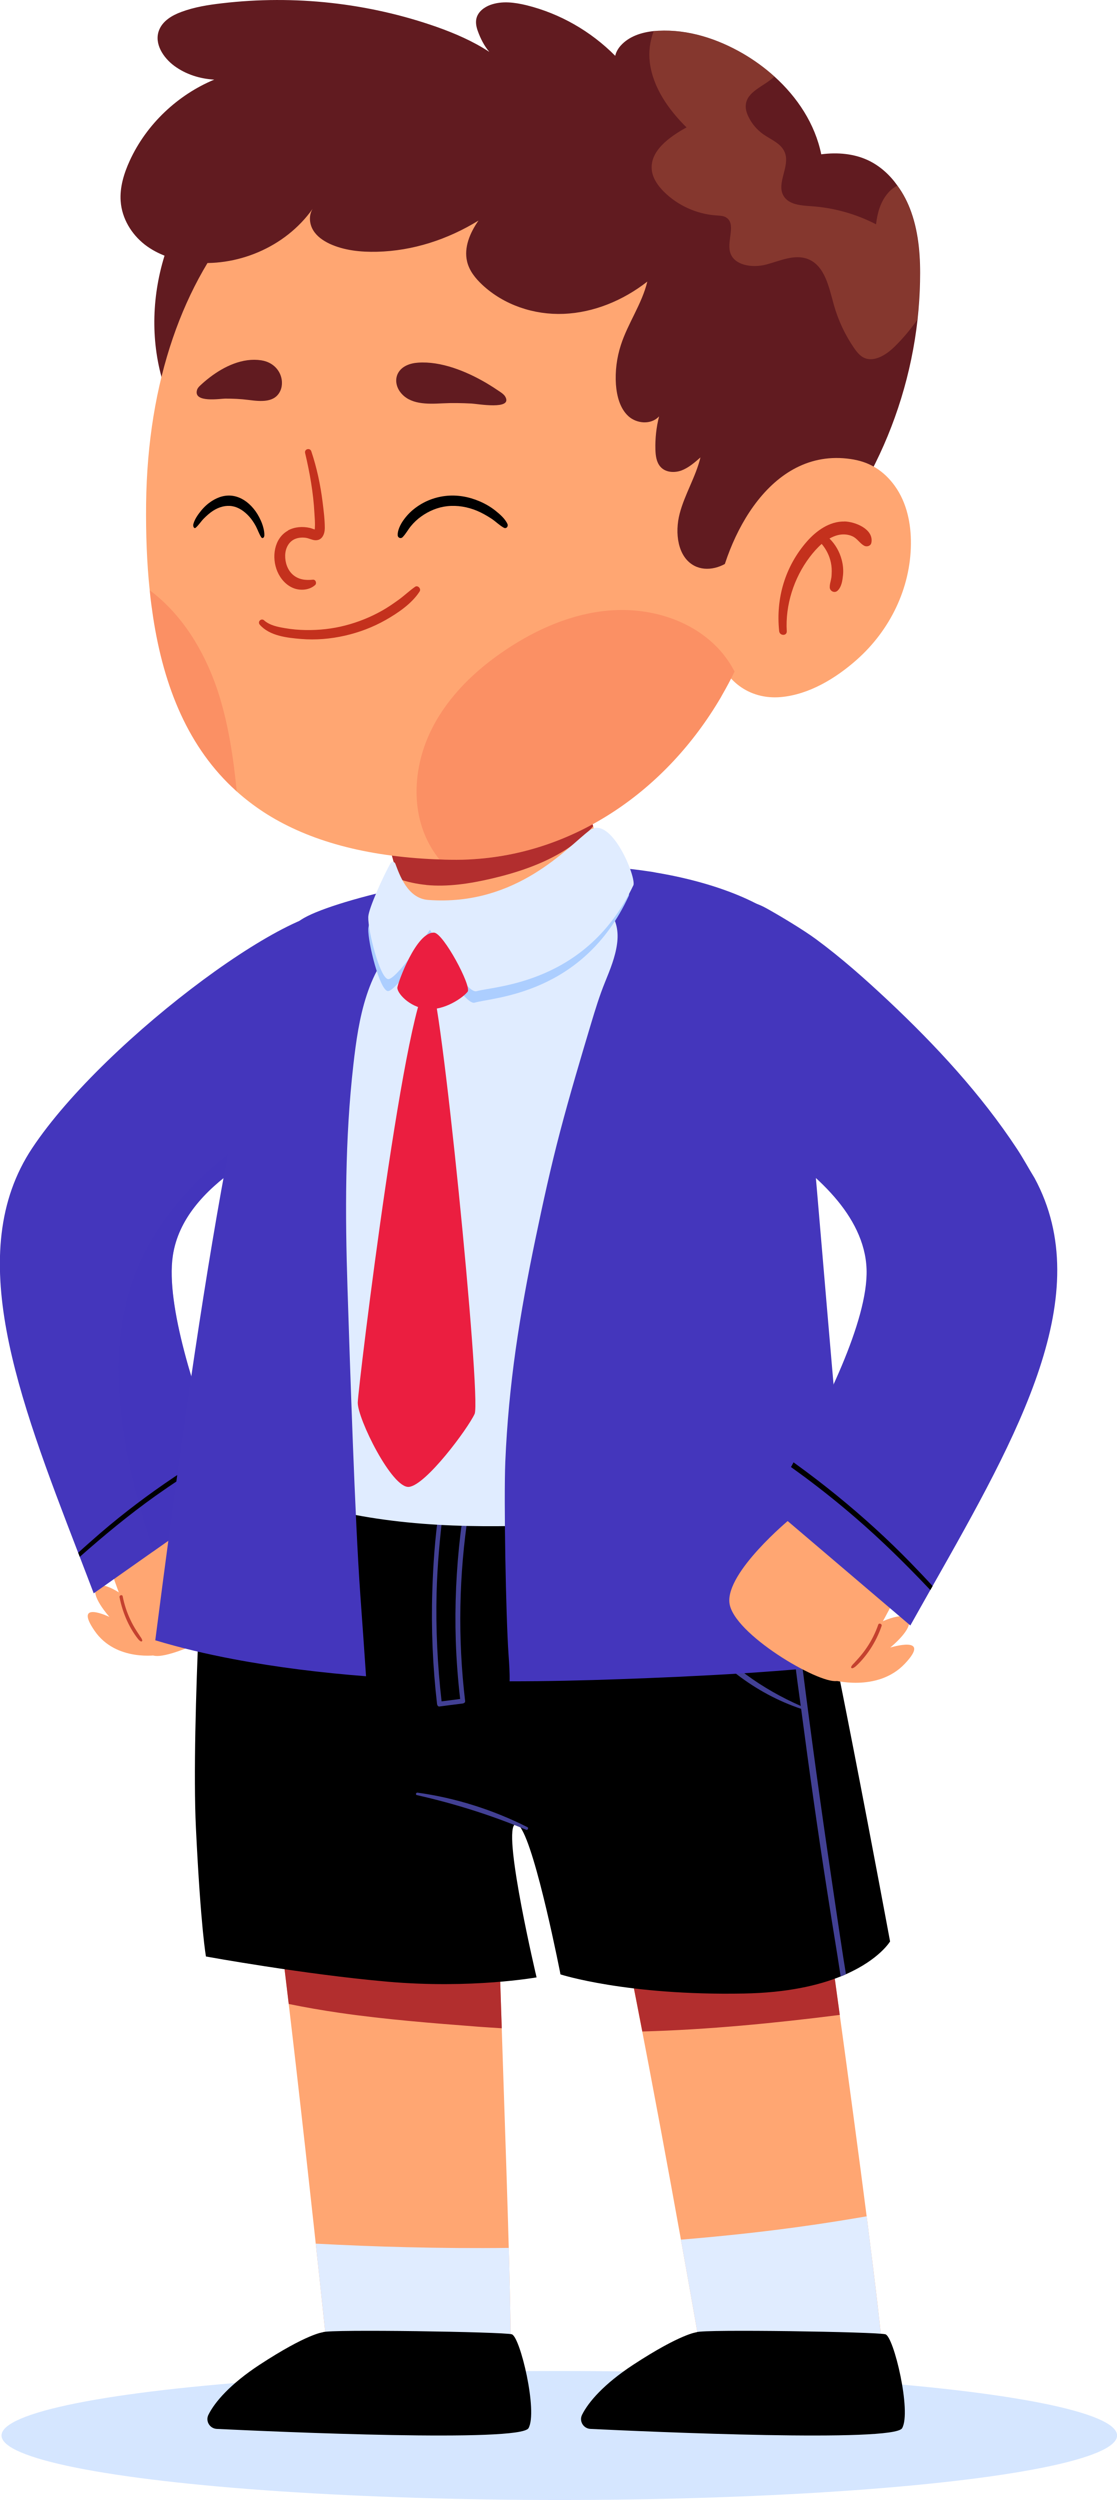 <?xml version="1.0" encoding="UTF-8"?><svg xmlns="http://www.w3.org/2000/svg" width="176.53" height="395" xmlns:xlink="http://www.w3.org/1999/xlink" viewBox="0 0 176.53 395"><defs><clipPath id="clippath"><path d="m61.24,132.66l3.87,14.02s3.04,4.9,17.84.96c14.09-3.76,12.74-10.57,12.74-10.57l-3.32-11.12-31.13,6.7Z" style="fill:#ffa672; stroke-width:0px;"/></clipPath></defs><g style="isolation:isolate;"><g id="_Слой_2"><g id="_Слой_1-2"><path d="m24.98,261.49s-6.64,1.13-10.04-3.83c-3.41-4.96,2.36-2.18,2.36-2.18,0,0-3.14-3.48-2.01-4.7,1.14-1.22,5.06,1.92,5.06,1.92l4.63,8.8Z" style="fill:#ffa672; stroke-width:0px;"/><path d="m33.8,237.89s8.12,9.23,7.07,13.85c-1.05,4.62-14.06,10.63-16.59,9.84-2.53-.78-7.34-14.54-7.34-15.85s14.58-11.15,16.85-7.84Z" style="fill:#ffa672; stroke-width:0px;"/><path d="m22.06,258.41c-.18-.26-.35-.52-.52-.79-.35-.55-.67-1.12-.94-1.71-.56-1.17-.96-2.42-1.21-3.69-.06-.32-.56-.19-.5.14.25,1.3.66,2.57,1.21,3.77.27.59.58,1.16.93,1.72.18.29.37.56.57.83.19.24.37.52.65.66.12.06.27-.04.23-.18-.07-.28-.27-.51-.43-.75Z" style="fill:#c4412f; stroke-width:0px;"/><path d="m52.48,176.27c-8.47,4.28-23.46,10.56-25.17,22.16-1.16,7.82,3.67,22.19,6.95,30.73.09.26.18.51.28.76,1.45,3.72,2.52,6.16,2.52,6.16l-22.25,15.67c-.74-1.94-1.47-3.86-2.21-5.77-.08-.21-.17-.44-.25-.65-9.52-24.74-18.23-47.43-7.26-63.93,11.59-17.44,43.84-41.08,49.76-37,5.92,4.09,4.35,28.47-2.39,31.88Z" style="fill:#4436bc; stroke-width:0px;"/><path d="m54.77,171.21c-6.46,2.99-12.77,6.47-18.39,10.87-5.32,4.16-10.02,9.19-13.21,15.18-3.59,6.74-4.73,14.18-4.38,21.75.24,5.28,1.13,10.5,2.38,15.62.87,3.55,1.97,7.02,3.08,10.48l12.81-9.03s-1.07-2.44-2.52-6.16c-.09-.25-.19-.5-.28-.76-3.28-8.54-8.12-22.91-6.95-30.73,1.71-11.6,16.69-17.88,25.17-22.16,1.69-.85,3.05-3.01,4.05-5.84-.59.26-1.18.51-1.76.78Z" style="fill:#4436bc; mix-blend-mode:multiply; opacity:.42; stroke-width:0px;"/><path d="m34.54,229.92c-.71.42-1.44.84-2.15,1.28-2.66,1.62-5.26,3.34-7.8,5.14-4.2,2.99-8.14,6.25-11.98,9.64-.08-.21-.17-.44-.25-.65,1.15-1.05,2.33-2.08,3.5-3.1,3.71-3.19,7.63-6.14,11.7-8.87,2.06-1.38,4.16-2.7,6.3-3.97.13-.08.26-.16.4-.24.09.26.18.51.28.76Z" style="stroke-width:0px;"/><ellipse cx="88.39" cy="384.81" rx="88.15" ry="10.19" style="fill:#acceff; mix-blend-mode:multiply; opacity:.5; stroke-width:0px;"/><path d="m119.81,241.76c-16.83,1.94-33.85,2.14-50.76,1.22-9.8-.54-19.86-1.57-29.46-4.07.27,22.19,1.37,42.2,2.71,51.55,3.55,24.89,9.24,79.38,9.24,79.38h29.17c-.14-23.13-4.16-110.91-2.31-111.28,1.85-.37,4.24-.26,8.31,1.97,5.38,2.94,23.73,109.31,23.73,109.31h28.89c-2.64-25.34-13.92-102.92-17.16-128.36-.79.09-1.57.19-2.36.28Z" style="fill:#ffa672; stroke-width:0px;"/><path d="m128.59,351.52c2.8-.41,5.59-.86,8.38-1.34,1.03,7.99,1.85,14.79,2.36,19.66h-28.89s-1.1-6.35-2.83-15.97c7.01-.58,14.01-1.33,20.97-2.35Z" style="fill:#e0ecff; stroke-width:0px;"/><path d="m64.28,355.06c5.38.13,10.75.18,16.13.11.17,6.04.28,11.12.3,14.67h-29.17s-.65-6.19-1.64-15.34c4.79.25,9.58.45,14.38.56Z" style="fill:#e0ecff; stroke-width:0px;"/><path d="m45.63,316.63c2.66.55,5.34,1.01,8.02,1.4,7.3,1.06,14.67,1.63,22.02,2.2,1.21.09,2.42.16,3.63.24-1.01-30.22-2-61.7-.89-61.92,1.85-.37,4.24-.26,8.31,1.97,2.85,1.56,9.33,32.07,14.79,60.46,10.45-.29,20.85-1.31,31.21-2.62-4.05-29.57-8.66-62.07-10.55-76.88-.79.09-1.57.19-2.36.28-16.83,1.94-33.85,2.14-50.76,1.22-9.8-.54-19.86-1.57-29.46-4.07.27,22.19,1.37,42.2,2.71,51.55,1,7,2.17,16.35,3.33,26.17Z" style="fill:#b22e2e; stroke-width:0px;"/><path d="m51.04,368.49c1.03-.49,28.51-.05,29.84.33,1.33.37,4.14,12.24,2.64,14.84-1.31,2.27-39.72.57-49.25.11-1.12-.05-1.83-1.23-1.33-2.23,1.01-2.03,3.45-4.86,8.06-7.89,7.55-4.94,10.04-5.15,10.04-5.15Z" style="stroke-width:0px;"/><path d="m110.09,368.49c1.03-.49,28.51-.05,29.84.33,1.33.37,4.14,12.24,2.64,14.84-1.31,2.27-39.72.57-49.25.11-1.12-.05-1.83-1.23-1.33-2.23,1.01-2.03,3.45-4.86,8.06-7.89,7.55-4.94,10.04-5.15,10.04-5.15Z" style="stroke-width:0px;"/><path d="m140.68,306.73s-1.66,2.84-6.99,5.2c-.26.13-.54.24-.83.35-3.51,1.42-8.47,2.58-15.32,2.7-18.54.35-28.96-3.02-28.96-3.02,0,0-3.84-19.74-6.34-23.24h0c-.25-.36-.49-.55-.72-.53-.09.01-.18.06-.24.14-1.71,1.99,3.52,24.1,3.52,24.1,0,0-10.27,1.84-23.55.68-13.29-1.17-28.7-3.98-28.7-3.98,0,0-.81-4.24-1.59-20.36-.39-8.27,0-21.46.47-32.35.01-.42.04-.81.05-1.21h0c.44-9.78.92-17.4.92-17.4h1.53c.24,0,2.57.06,6.35.18.29,0,.59.01.89.01,6.57.19,16.9.48,28.16.81.23,0,.45.01.68.01,1.07.04,2.14.06,3.22.1.26,0,.53.01.79.03,9.33.26,19.03.54,27.55.79.33.01.65.01.98.03,8.68.25,16.04.47,20.39.59.4.01.78.03,1.13.04,2,.05,3.12.09,3.12.09,2.57,7.39,13.47,66.23,13.47,66.23Z" style="stroke-width:0px;"/><path d="m133.69,311.93c-.26.13-.54.24-.83.35-.24-1.45-.44-2.91-.68-4.33-.5-3.07-.99-6.14-1.47-9.22-1.5-9.56-2.84-19.15-4.1-28.73-3.65-1.22-7.05-3.07-10.1-5.4-7.95-6.05-13.34-15.12-14.92-24.83.33.01.65.01.98.03,1.13,6.6,3.91,12.87,8.18,18.04,4.25,5.15,9.71,9.03,15.8,11.7-.18-1.31-.36-2.62-.54-3.94-.72-5.56-1.4-11.12-2.05-16.68-.34-2.79-.65-5.57-.97-8.37,0-.05-.01-.11-.03-.16.4.01.78.03,1.13.04.04.35.08.7.11,1.06.35,3.09.7,6.19,1.07,9.28,1.32,11.2,2.77,22.37,4.33,33.53.78,5.56,1.59,11.11,2.42,16.66.4,2.77.83,5.55,1.25,8.32.14.88.29,1.77.43,2.67Z" style="fill:#424094; stroke-width:0px;"/><path d="m73.51,268.77c.03.23-.2.36-.39.39-1.22.15-2.44.3-3.67.47-.23.03-.35-.2-.38-.39-.68-5.91-.94-11.88-.75-17.83.13-4.2.43-8.42,1.02-12.58.23,0,.45.01.68.01-.52,4.28-.91,8.55-1.02,12.87-.14,5.71.14,11.44.79,17.11.97-.13,1.95-.25,2.93-.38-.35-3.06-.59-6.13-.69-9.21-.18-5.62.08-11.27.74-16.86.14-1.14.29-2.29.47-3.43.26,0,.53.01.79.03-1.51,9.85-1.7,19.9-.52,29.8Z" style="fill:#424094; stroke-width:0px;"/><path d="m41.18,238.03c-1.65,6.83-5.01,13.23-9.75,18.42.01-.42.04-.81.05-1.21h0c.45-.52.88-1.04,1.3-1.57,3.45-4.43,5.95-9.57,7.36-15,.05-.21.11-.44.15-.65.29,0,.59.01.89.01Z" style="fill:#424094; stroke-width:0px;"/><path d="m83.35,288.69c-5.41-2.73-11.35-4.62-17.36-5.45-.25-.03-.37.33-.11.39,5.93,1.34,11.67,3.14,17.29,5.48.24.1.41-.31.18-.42Z" style="fill:#424094; stroke-width:0px;"/><path d="m109.43,238.15c-6.92,1.4-13.94,2.33-21,2.69-12.79.65-25.89.49-38.26-2.84-2.61-.71-5.2-1.57-7.71-2.65,3.85-42.59,8.9-81.62,14.01-89.76.74-1.19,4.15-2.9,8.66-4.44.17-.07.36-.12.54-.19,5.87-1.95,13.46-3.57,19.5-3.39,2.18.07,4.24.33,6.13.74.24.04.47.1.7.17,7.29,1.74,12.19,5.63,13.09,8.31,1.2,3.53,1.9,71.25,3.75,86.89.13,1.05.32,2.56.57,4.46Z" style="fill:#e0ecff; stroke-width:0px;"/><path d="m46.94,145.85c1.18-1.33,6.63-3.26,13.84-4.98.28-.08.58-.14.87-.21,9.39-2.19,21.5-4,31.15-3.8,3.48.08,6.77.36,9.8.83.38.05.75.11,1.12.19,11.65,1.95,19.66,6.18,21.11,9.19,1.91,3.96,7.95,92.95,10.91,110.5.2,1.18.52,2.87.92,5.01-11.06,1.57-27.39,2.33-38.67,2.73-5.79.21-11.62.34-17.45.34.03-1.4-.07-2.81-.17-4.22-.42-5.96-.76-24.53-.51-30.51.25-5.92.81-11.84,1.64-17.71.83-5.84,1.91-11.64,3.11-17.41,1.19-5.72,2.44-11.44,3.93-17.09,1.5-5.69,3.18-11.34,4.87-16.98.67-2.23,1.34-4.42,2.22-6.58.79-1.95,1.61-3.93,1.89-6.03.25-1.83-.03-3.56-1.14-5.07-.89-1.2-2.09-2.07-3.47-2.63-3.07-1.27-6.6-1.05-9.81-.57-3.42.51-6.76,1.45-10.04,2.52-3.3,1.07-6.48,2.32-9.18,4.58-5.91,4.94-7.21,13.02-8.03,20.26-1.34,11.74-1.31,23.57-.93,35.36.39,11.99,1.17,36.53,2.03,48.49.31,4.26.61,8.52.9,12.79-7.09-.55-14.11-1.41-20.99-2.71-4.18-.79-8.3-1.76-12.32-2.97,6.15-47.78,14.22-104.16,22.39-113.3Z" style="fill:#4436bc; stroke-width:0px;"/><path d="m61.24,132.66l3.87,14.02s3.04,4.9,17.84.96c14.09-3.76,12.74-10.57,12.74-10.57l-3.32-11.12-31.13,6.7Z" style="fill:#ffa672;"/><g style="clip-path:url(#clippath);"><path d="m67.35,139.83c3.39.33,6.89-.21,10.26-.99,4.12-.96,8.2-2.32,11.66-4.5,3.46-2.18,6.27-5.26,7.2-8.72.31-1.17.38-2.48-.44-3.41-.75-.85-2.07-1.19-3.34-1.36-2.39-.3-4.87-.12-7.3.21-7.37.99-14.51,3.24-21.47,5.73-1.7.61-3.51,1.32-4.42,2.67-1.14,1.69-1.43,5.23-.3,6.89,1.45,2.15,5.35,3.2,8.16,3.47Z" style="fill:#b22e2e; stroke-width:0px;"/></g><path d="m99.36,141.59c.55-1.19-3.45-11.22-6.79-8.68-3.34,2.54-11.26,12.11-25.08,11.13-3.22-.23-4.46-4.03-5.08-5.69-.13-.34-.56-.39-.74-.09-1.13,2.02-3.43,7.22-3.47,8.51-.06,2.18,1.8,9.65,3.08,9.82s6.5-7.84,6.5-7.84c0,0,5.48,10.19,7.24,9.67,2.89-.86,17.11-1.24,24.33-16.83Z" style="fill:#acceff; mix-blend-mode:multiply; stroke-width:0px;"/><path d="m100.09,139.92c.56-1.19-3.51-11.24-6.91-8.72-3.4,2.52-11.46,12.05-25.53,10.99-3.28-.25-4.53-4.05-5.17-5.72-.13-.34-.57-.4-.75-.09-1.15,2.01-3.49,7.2-3.53,8.49-.07,2.18,1.84,9.66,3.13,9.83,1.3.17,6.62-7.8,6.62-7.8,0,0,5.58,10.22,7.37,9.71,2.94-.84,17.41-1.15,24.76-16.7Z" style="fill:#e0ecff; stroke-width:0px;"/><path d="m67.98,154.99c1.56-.06,8.12,66.04,7.03,68.41-1.1,2.37-7.69,11.24-10.37,11.53-2.68.3-8.16-10.82-8.1-13.33.06-2.51,7.83-66.46,11.44-66.61Z" style="fill:#eb1e40; stroke-width:0px;"/><path d="m68.61,147.36c1.46.08,5.94,8.44,5.3,9.32s-3.69,3.06-6.51,2.74c-2.81-.32-4.69-2.6-4.6-3.39.09-.79,2.99-8.83,5.8-8.67Z" style="fill:#eb1e40; stroke-width:0px;"/><path d="m37.7,23.29c-10.9,8.34-15.89,23.71-12,36.9.65,2.21,1.56,4.4,3.09,6.12,1.53,1.72,3.78,2.91,6.07,2.73,4.13-.33,6.63-4.61,8.39-8.38,3.01-6.46,5.97-13.01,7.56-19.96,1.18-5.15,2.7-13.92-.14-18.8-2.68-4.62-9.89-.97-12.98,1.39Z" style="fill:#611b20; stroke-width:0px;"/><path d="m23.09,79.62c-.05,4.73.11,9.31.57,13.65,0,.07.01.15.02.22.13,1.35.32,2.67.51,3.97,1.71,11.22,5.64,20.74,13.1,27.48.04.04.09.08.13.12,1.31,1.17,2.73,2.26,4.27,3.27h0c6.45,4.18,14.99,6.8,26.22,7.4.51.03,1.02.05,1.53.06.57.03,1.14.04,1.73.05,1.3.02,2.57,0,3.86-.1,15.94-1.08,30.21-10.78,38.87-25.52.07-.14.14-.26.21-.38.7-1.21,1.36-2.45,1.98-3.72,3.18-6.49,5.34-13.87,6.21-21.86,3.57-33.06-16.89-63.64-46.4-65.53-30-1.91-52.37,22.01-52.81,60.9Z" style="fill:#ffa672; stroke-width:0px;"/><path d="m19.07,31.78c.19,2.76,1.72,5.23,3.8,6.86,2.09,1.62,4.68,2.45,7.3,2.78,7.11.86,14.88-2.26,19.24-8.43-.64,1.02-.52,2.39.08,3.38.59.99,1.57,1.65,2.59,2.14,2.31,1.07,4.93,1.33,7.51,1.27,5.64-.14,11.13-1.92,16.03-4.93-1.36,1.95-2.33,4.26-1.8,6.48.35,1.47,1.33,2.67,2.4,3.67,3.43,3.2,8.16,4.78,12.87,4.59,4.71-.19,9.36-2.09,13.21-5.1-.84,3.52-3.07,6.58-4.18,10.03-.65,2.01-.92,4.14-.78,6.23.14,1.85.64,3.77,1.95,4.99,1.32,1.21,3.59,1.42,4.87.05-.44,1.72-.63,3.5-.58,5.25.03.96.16,1.98.77,2.68.77.92,2.16,1.03,3.31.63,1.14-.42,2.11-1.26,3.04-2.08-.74,3.06-2.48,5.81-3.28,8.86-.81,3.06-.33,6.86,2.29,8.25,1.99,1.06,4.62.3,6.32-1.35,1.7-1.66,2.59-4.03,3.03-6.37,3.18.29,6.49.62,9.69.15,1.2-.18,2.42-.4,3.52-.96,2.43-1.2,4.03-3.72,5.32-6.19,3.95-7.5,6.48-15.76,7.42-24.16.21-2,.35-3.99.39-5.99.09-3.74-.16-7.52-1.38-10.98-.53-1.5-1.25-2.93-2.19-4.2-1.17-1.66-2.68-3.04-4.48-3.93-2.31-1.13-4.97-1.36-7.56-1.02-.99-4.83-3.79-9.03-7.4-12.29-1.52-1.38-3.2-2.59-4.94-3.61-4.05-2.35-8.68-3.87-13.41-3.62-.24.01-.48.04-.72.05-1.92.2-3.9.82-5.23,2.3-.4.45-.74,1.02-.86,1.61-3.86-3.89-8.73-6.68-14.01-7.99-1.87-.45-3.87-.73-5.74-.05-.97.36-1.95,1.09-2.19,2.15-.15.64-.01,1.32.2,1.92.44,1.23,1.03,2.4,1.84,3.35-2.57-1.69-5.42-2.92-8.32-3.95C58.24.47,46.57-.83,35.07.52c-2.16.25-4.33.59-6.4,1.36-1.45.53-2.97,1.41-3.54,2.91-.81,2.11.69,4.34,2.4,5.61,1.85,1.36,4.05,2.05,6.33,2.18-5.72,2.38-10.69,6.99-13.36,12.82-.92,2.01-1.59,4.21-1.43,6.39Z" style="fill:#611b20; stroke-width:0px;"/><path d="m102.69,9.83c.49,3.99,2.96,7.49,5.81,10.3-2.74,1.51-5.93,3.79-5.47,6.89.19,1.26.98,2.35,1.87,3.25,2.2,2.2,5.23,3.57,8.34,3.77.5.04,1.03.04,1.47.29,1.66.96.2,3.56.65,5.42.53,2.2,3.54,2.63,5.72,2.05,2.19-.58,4.49-1.69,6.6-.87,2.7,1.06,3.33,4.48,4.11,7.27.69,2.44,1.79,4.77,3.22,6.84.39.55.82,1.09,1.4,1.42,1.62.87,3.56-.33,4.88-1.6,1.31-1.26,2.55-2.74,3.69-4.35.21-2,.35-3.99.39-5.99.09-3.74-.16-7.52-1.38-10.98-.53-1.5-1.25-2.93-2.19-4.2-.57.29-1.08.69-1.48,1.18-1.17,1.35-1.67,3.15-1.87,4.92-3.17-1.64-6.68-2.62-10.24-2.86-1.62-.11-3.54-.23-4.37-1.62-1.2-2.01,1.07-4.69.19-6.87-.55-1.41-2.16-2.01-3.41-2.88-.98-.7-1.79-1.64-2.31-2.72-.29-.58-.5-1.21-.45-1.86.15-2.2,2.88-2.97,4.52-4.53-1.52-1.38-3.2-2.59-4.94-3.61-4.05-2.35-8.68-3.87-13.41-3.62-.24.01-.48.04-.72.05-.59,1.55-.82,3.26-.62,4.89Z" style="fill:#bb6142; mix-blend-mode:screen; opacity:.41; stroke-width:0px;"/><path d="m135.06,72.64c2.4.44,4.61,1.72,6.35,4.13,1.92,2.67,2.58,5.99,2.55,9.19-.06,6.95-3.28,13.61-8.57,18.29-3.27,2.9-7.5,5.49-11.98,5.89-5.04.45-9.11-2.68-10.23-7.5-.57-2.44-.42-4.99-.06-7.47,1.54-10.51,8.91-24.95,21.93-22.54Z" style="fill:#ffa672; stroke-width:0px;"/><path d="m133.46,82.4c-2.36-.05-4.45,1.46-5.94,3.16-3.45,3.94-4.93,9-4.38,14.17.08.75,1.24.79,1.2,0-.25-4.12,1.13-8.41,3.61-11.69.55-.73,1.19-1.47,1.91-2.1.72.86,1.22,1.85,1.45,2.94.13.62.16,1.18.12,1.87,0,.17-.02.33-.04.5.02-.12-.03.17-.03.16-.02.08-.03.16-.05.25-.09.39-.19.73-.18,1.14.02.62.77.97,1.24.53.64-.61.77-1.61.86-2.46.08-.8,0-1.64-.21-2.42-.34-1.29-1-2.44-1.93-3.36.39-.22.8-.4,1.24-.52.79-.21,1.63-.18,2.38.16.77.35,1.15,1.1,1.85,1.49.41.23,1.05.06,1.15-.46.42-2.15-2.56-3.33-4.24-3.37Z" style="fill:#c4311d; stroke-width:0px;"/><g style="opacity:.2;"><path d="m67.04,131.66c.59,1.49,1.4,2.88,2.4,4.12.57.03,1.14.04,1.73.05,1.3.02,2.57,0,3.86-.1,15.94-1.08,30.21-10.78,38.87-25.52.07-.14.14-.26.21-.38.7-1.21,1.36-2.45,1.98-3.72-.82-1.59-1.9-3.05-3.2-4.28-4.29-4.11-10.52-5.83-16.45-5.38-5.93.45-11.57,2.91-16.5,6.21-4.76,3.18-9.05,7.29-11.64,12.39-2.59,5.09-3.36,11.29-1.26,16.61Z" style="fill:#ec372f; stroke-width:0px;"/><path d="m23.66,93.27c0,.07.01.15.02.22.13,1.35.32,2.67.51,3.97,1.71,11.22,5.64,20.74,13.1,27.48.04.04.09.08.13.12-.55-5.47-1.35-10.91-3.08-16.11-2.06-6.09-5.55-11.87-10.67-15.68Z" style="fill:#ec372f; stroke-width:0px;"/></g><path d="m76.88,60.53c-3.2-1.88-7.19-3.49-10.82-3.23-1.31.09-2.6.58-3.18,1.71-.48.95-.27,2.08.37,2.93,1.5,2,4.26,1.91,6.66,1.79,1.54-.08,3.07-.05,4.62.03.88.04,6.56,1.07,5.32-1.09-.18-.31-.49-.54-.8-.75-.67-.46-1.4-.93-2.17-1.39Z" style="fill:#611b20; stroke-width:0px;"/><path d="m31.65,60.9c-.21.2-.42.41-.51.71-.64,2.1,3.74,1.37,4.44,1.37,1.22,0,2.44.05,3.69.21,1.94.25,4.17.48,5.04-1.46.37-.82.35-1.94-.19-2.92-.65-1.16-1.77-1.72-2.83-1.88-2.95-.45-5.88.97-8.13,2.69-.55.42-1.05.85-1.51,1.28Z" style="fill:#611b20; stroke-width:0px;"/><path d="m45.51,83.81c1.06-.58,2.34-.66,3.5-.39.24.06.48.17.72.24.01-.07.03-.15.03-.22.05-.78-.02-1.59-.07-2.37-.17-3.2-.73-6.37-1.47-9.49-.15-.64.77-.89.98-.27.87,2.6,1.44,5.27,1.78,7.99.17,1.36.35,2.77.35,4.14,0,.92-.4,1.96-1.49,1.92-.51-.02-.98-.3-1.48-.38-.52-.08-1.08-.05-1.58.12-1.13.39-1.68,1.5-1.71,2.64-.03,1.11.36,2.32,1.22,3.07.92.79,2.01.9,3.17.78.43-.04.64.57.35.84-.87.8-2.29.93-3.37.52-1.2-.45-2.1-1.48-2.6-2.64-.94-2.18-.57-5.25,1.69-6.48Z" style="fill:#c4311d; stroke-width:0px;"/><path d="m63.73,82.23c.5-.71,1.07-1.32,1.75-1.85,1.41-1.11,3.07-1.79,4.85-2.01,1.86-.23,3.73.1,5.44.83.9.38,1.75.87,2.52,1.48.7.56,1.54,1.28,1.91,2.12.16.37-.18.8-.58.58-.71-.39-1.3-1.01-1.98-1.45-.71-.46-1.46-.89-2.24-1.22-1.48-.62-3.14-.91-4.74-.73-1.47.16-2.89.76-4.09,1.62-.61.43-1.18.97-1.65,1.55-.45.55-.81,1.25-1.31,1.74-.28.28-.75.07-.76-.32-.04-.77.45-1.73.88-2.34Z" style="stroke-width:0px;"/><path d="m41.21,82.23c-.32-.71-.69-1.32-1.13-1.85-.91-1.11-1.99-1.79-3.14-2.01-1.2-.23-2.41.1-3.52.83-.58.38-1.13.87-1.63,1.48-.45.56-1,1.28-1.23,2.12-.1.37.12.8.37.58.46-.39.84-1.01,1.28-1.45.46-.46.94-.89,1.45-1.22.96-.62,2.03-.91,3.06-.73.95.16,1.87.76,2.65,1.62.39.43.76.97,1.07,1.55.29.55.52,1.25.85,1.74.18.28.48.07.49-.32.02-.77-.29-1.73-.57-2.34Z" style="stroke-width:0px;"/><path d="m41.75,98.03c.91.79,2.13,1.02,3.29,1.22,1.08.19,2.18.28,3.28.3,2.1.03,4.19-.19,6.23-.72,2.03-.52,3.99-1.31,5.82-2.34.91-.51,1.76-1.1,2.61-1.71.9-.65,1.7-1.42,2.61-2.06.44-.31,1.01.3.73.73-1.23,1.92-3.42,3.4-5.37,4.51-2.01,1.14-4.2,1.97-6.46,2.48-2.26.51-4.58.71-6.89.52-2.21-.18-4.99-.48-6.54-2.25-.41-.47.21-1.1.69-.69Z" style="fill:#c4311d; stroke-width:0px;"/><path d="m131.49,265.42s7.14,2.07,11.51-2.55c4.37-4.62-2.31-2.55-2.31-2.55,0,0,3.89-3.14,2.8-4.54-1.09-1.4-5.8,1.27-5.8,1.27l-6.2,8.37Z" style="fill:#ffa672; stroke-width:0px;"/><path d="m124.81,240.05s-10.09,8.34-9.53,13.21c.56,4.87,14.08,12.8,16.96,12.34,2.88-.46,9.9-13.89,10.07-15.23.17-1.34-14.59-13.4-17.5-10.33Z" style="fill:#ffa672; stroke-width:0px;"/><path d="m135.08,262.66c.23-.24.45-.49.67-.74.45-.51.87-1.05,1.25-1.62.76-1.12,1.36-2.34,1.8-3.61.11-.32.64-.11.53.21-.44,1.3-1.05,2.54-1.81,3.69-.38.57-.79,1.11-1.24,1.63-.23.27-.47.52-.73.77-.24.22-.47.48-.8.59-.14.05-.29-.08-.23-.21.11-.28.36-.49.57-.71Z" style="fill:#c4412f; stroke-width:0px;"/><path d="m125.41,231.05c4.69-8.3,11.83-22.35,11.54-30.51-.14-4.31-2.29-8.19-5.05-11.38-1.51-1.75-3.22-3.34-5.01-4.81-2.5-2.05-4.86-3.7-6.74-6.4-3.49-5-5.61-10.94-6.4-16.97-.79-6.01-2.49-22.95,7.41-17.45,2.16,1.2,5.82,3.4,7.8,4.86,4.03,2.97,7.77,6.3,11.42,9.72,7.51,7.06,14.67,14.79,20.35,23.42.99,1.5,1.83,3.07,2.77,4.6,9.94,18.39-2.51,40.43-16.11,64.46-.11.2-.24.42-.36.63-1.06,1.86-2.1,3.73-3.16,5.61l-22.42-19.08s1.49-2.35,3.55-5.96c.13-.24.27-.49.4-.74Z" style="fill:#4436bc; stroke-width:0px;"/><path d="m125.01,231.8c.73.53,1.47,1.06,2.2,1.6,2.71,2.02,5.35,4.13,7.9,6.33,4.23,3.64,8.14,7.51,11.92,11.5.11-.21.24-.42.36-.63-1.13-1.24-2.29-2.45-3.45-3.65-3.67-3.77-7.59-7.33-11.71-10.68-2.09-1.7-4.23-3.34-6.41-4.92-.13-.1-.27-.2-.41-.3-.13.26-.27.5-.4.74Z" style="stroke-width:0px;"/><path d="m123.9,182.02c-1.84-1.14-3.74-2.16-5.82-2.89,1.56,1.57,3.35,2.79,5.15,3.95.74.46,1.48.9,2.24,1.33-.12-.02-.24-.06-.36-.08-.7-.1-1.4-.15-2.11-.11-.7.04-1.41.13-2.1.39,1.37.52,2.69.74,4.02.97,1.34.21,2.6.37,4.04.56-1.47-1.65-3.23-2.94-5.05-4.11Z" style="fill:#4436bc; mix-blend-mode:multiply; opacity:.5; stroke-width:0px;"/></g></g></g></svg>